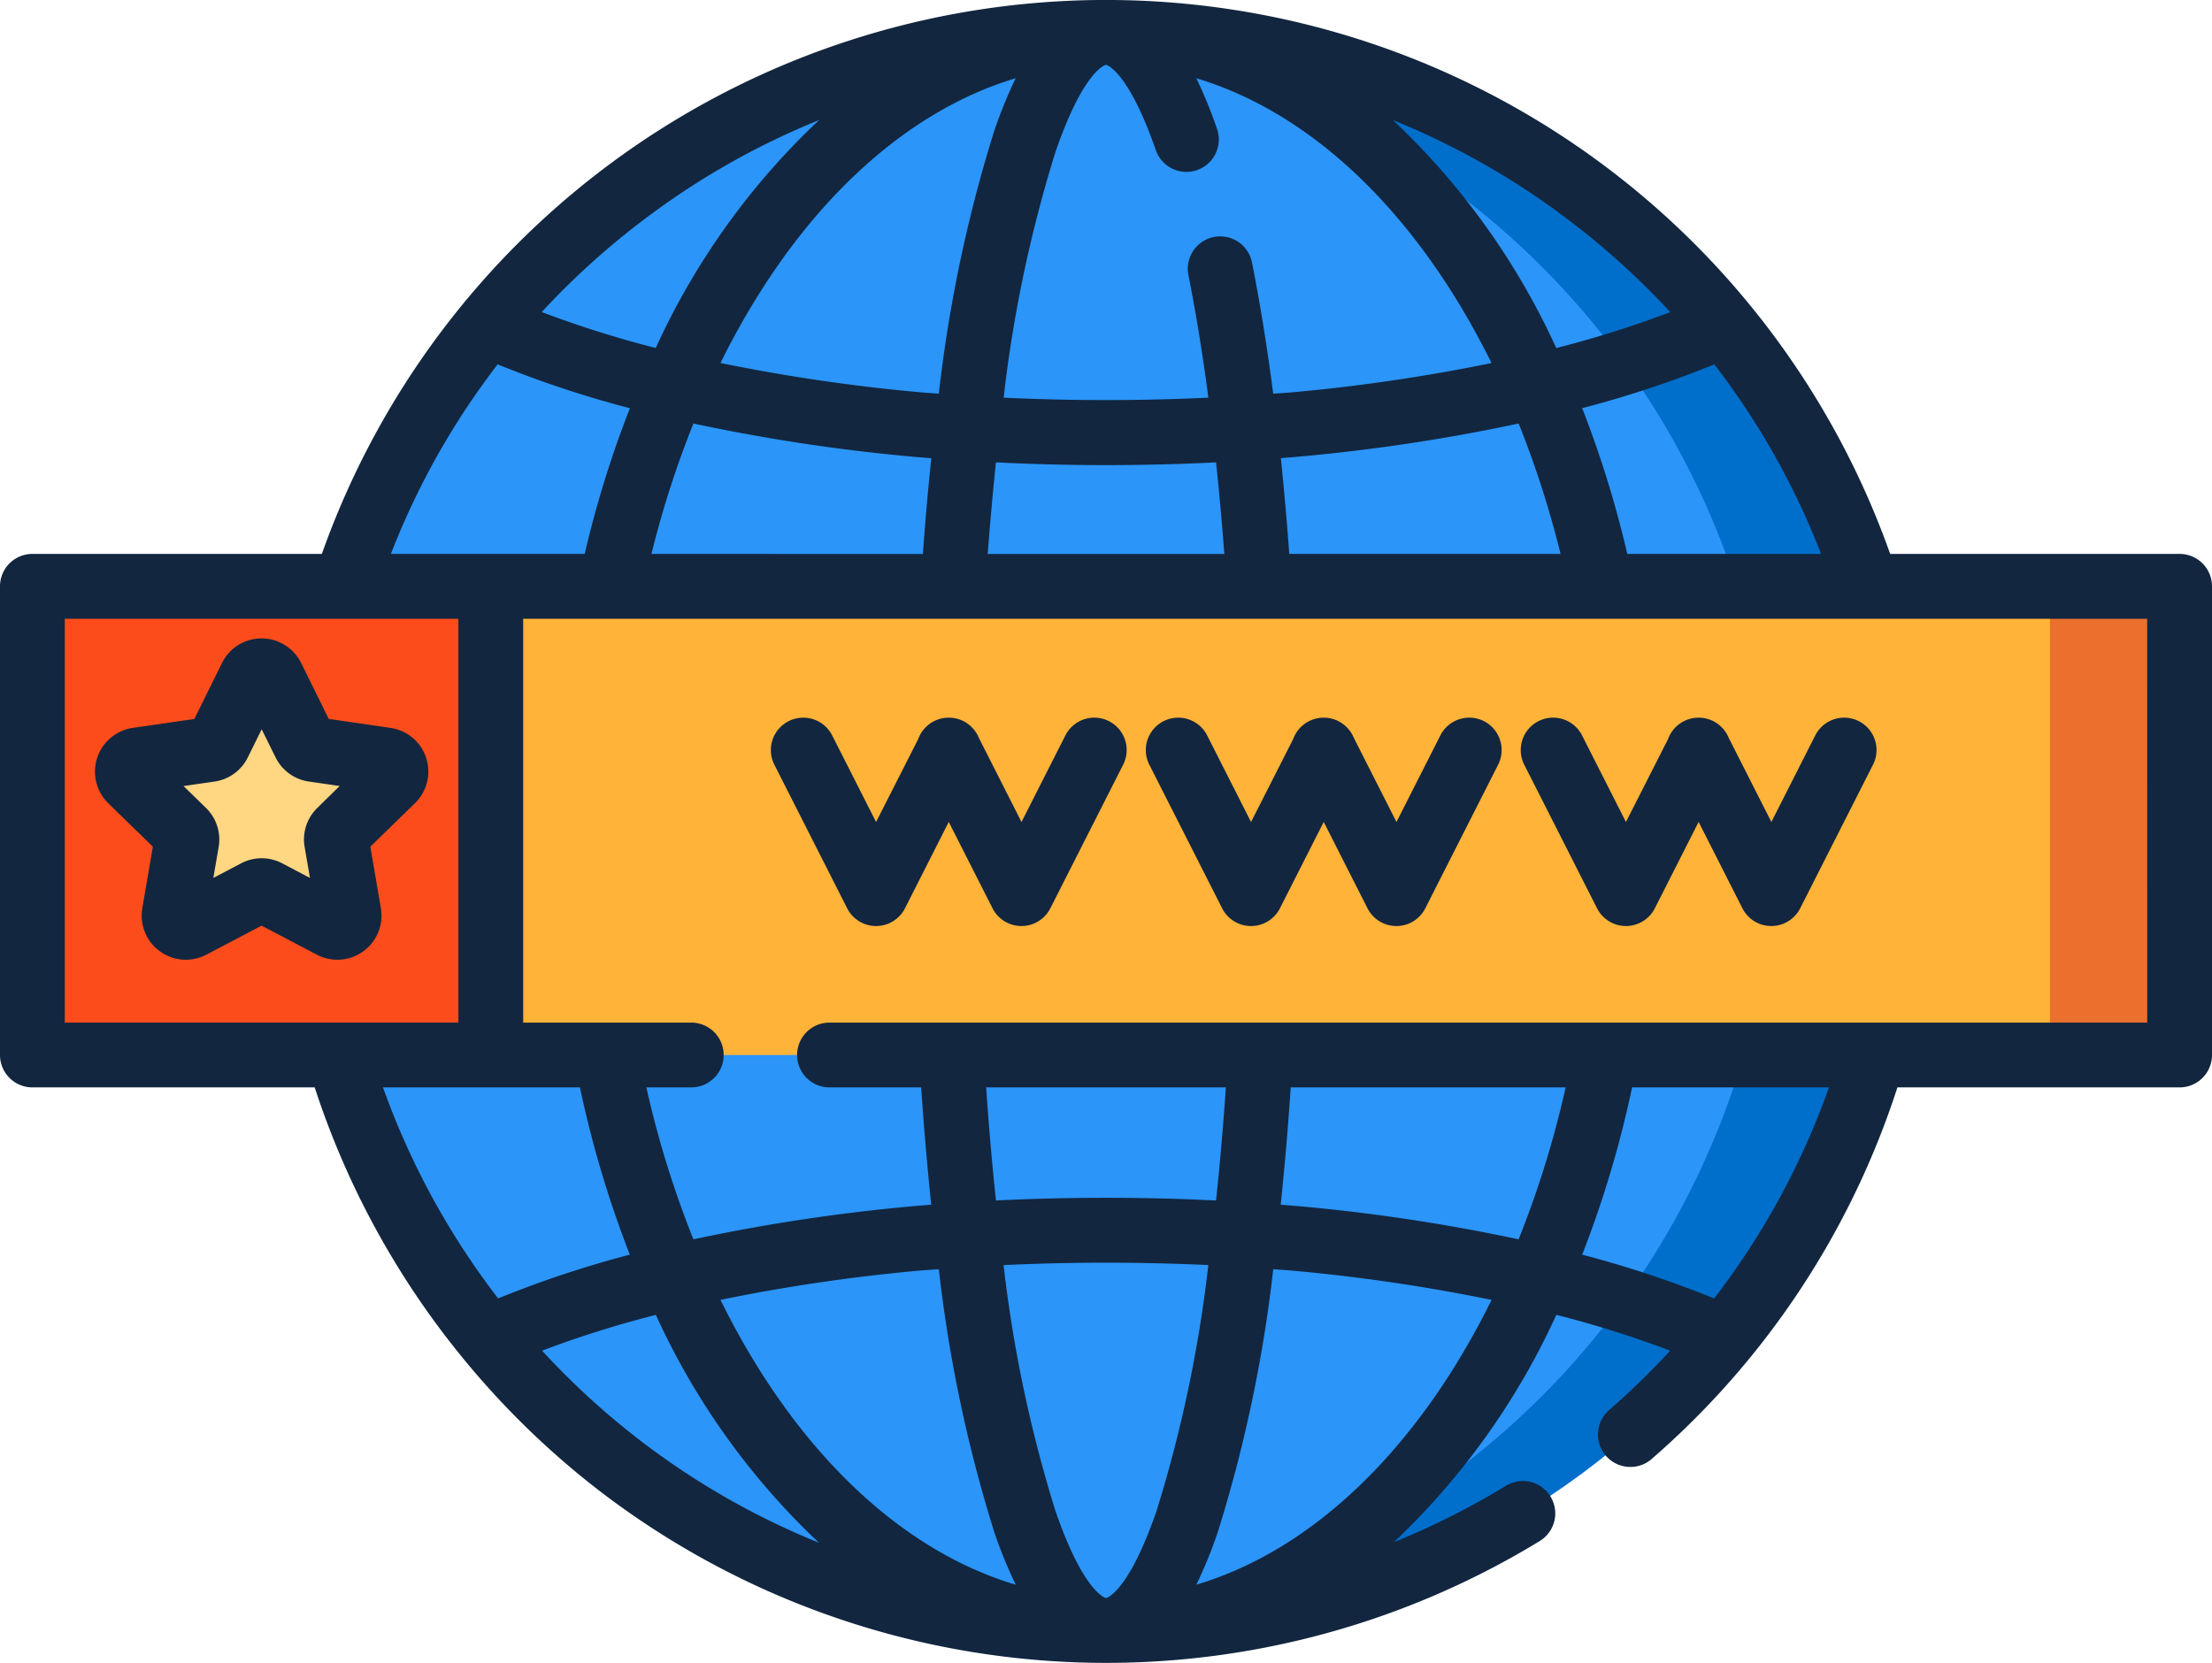 <svg xmlns="http://www.w3.org/2000/svg" width="105" height="78.956" viewBox="0 0 105 78.956">
  <g id="Grupo_879901" data-name="Grupo 879901" transform="translate(0 -63.5)">
    <path id="Trazado_631905" data-name="Trazado 631905" d="M37.939,0A37.939,37.939,0,1,1,0,37.939,37.939,37.939,0,0,1,37.939,0Z" transform="translate(14.561 65.038)" fill="#2b95f9"/>
    <path id="Trazado_631898" data-name="Trazado 631898" d="M244.076,71q-1.554,0-3.076.124a37.94,37.94,0,0,1,0,75.63q1.522.122,3.076.124a37.939,37.939,0,0,0,0-75.879Z" transform="translate(-191.576 -5.961)" fill="#006ecb"/>
    <rect id="Rectángulo_329181" data-name="Rectángulo 329181" width="101.924" height="22.251" transform="translate(1.538 91.341)" fill="#ffb338"/>
    <rect id="Rectángulo_329182" data-name="Rectángulo 329182" width="6.152" height="22.251" transform="translate(97.31 91.341)" fill="#eb6f2d"/>
    <rect id="Rectángulo_329183" data-name="Rectángulo 329183" width="21.759" height="22.251" transform="translate(1.538 91.341)" fill="#fd4c1b"/>
    <path id="Trazado_631899" data-name="Trazado 631899" d="M36.333,219.116l1.539,3.118a.557.557,0,0,0,.419.3l3.441.5a.557.557,0,0,1,.309.95l-2.49,2.427a.557.557,0,0,0-.16.493l.588,3.427a.557.557,0,0,1-.808.587l-3.078-1.618a.557.557,0,0,0-.518,0L32.5,230.923a.557.557,0,0,1-.808-.587l.588-3.427a.557.557,0,0,0-.16-.493l-2.49-2.427a.557.557,0,0,1,.309-.95l3.441-.5a.557.557,0,0,0,.419-.3l1.539-3.118A.557.557,0,0,1,36.333,219.116Z" transform="translate(-23.416 -123.456)" fill="#ffd681"/>
    <path id="Trazado_631900" data-name="Trazado 631900" d="M103.462,89.8H89.723A39.485,39.485,0,0,0,52.85,63.5c-.1,0-.206,0-.309,0H52.46l-.293,0H52.15A39.485,39.485,0,0,0,15.278,89.8H1.538A1.538,1.538,0,0,0,0,91.341v22.251a1.538,1.538,0,0,0,1.538,1.538h13.4a39.66,39.66,0,0,0,7.01,12.824c.03.04.061.078.094.114a39.531,39.531,0,0,0,6.56,6.33,39.5,39.5,0,0,0,44.489,2.27,1.538,1.538,0,0,0-1.607-2.623,36.127,36.127,0,0,1-5.32,2.678,34.528,34.528,0,0,0,7.712-10.794,50.374,50.374,0,0,1,5.406,1.7,36.794,36.794,0,0,1-2.9,2.823,1.538,1.538,0,0,0,2.019,2.322A39.4,39.4,0,0,0,90.067,115.13h13.395A1.538,1.538,0,0,0,105,113.592V91.341A1.538,1.538,0,0,0,103.462,89.8Zm-72.539,0a46.629,46.629,0,0,1,1.993-6.192A87.134,87.134,0,0,0,43.508,85.2c.231.02.463.038.7.056-.155,1.473-.29,2.995-.4,4.548Zm29.514-7.61c-.291-2.236-.629-4.327-1.008-6.229a1.538,1.538,0,1,0-3.017.6c.355,1.777.672,3.731.948,5.821-3.225.152-6.5.152-9.719,0A63.26,63.26,0,0,1,50.1,70.719c1.255-3.654,2.254-4.1,2.384-4.14h.028c.128.041,1.114.478,2.357,4.062a1.538,1.538,0,0,0,2.906-1.008,21.652,21.652,0,0,0-.989-2.418C62.3,68.865,67.3,73.652,70.8,80.737a84.836,84.836,0,0,1-9.574,1.4C60.964,82.157,60.7,82.173,60.437,82.193ZM48.213,67.215a21.862,21.862,0,0,0-1.02,2.505,66.869,66.869,0,0,0-2.629,12.473c-.261-.021-.524-.037-.784-.059a84.913,84.913,0,0,1-9.58-1.4C37.7,73.653,42.7,68.865,48.213,67.215Zm-.937,18.238c1.733.086,3.479.131,5.224.131s3.49-.045,5.224-.131c.15,1.409.281,2.863.393,4.35H46.884C47,88.316,47.127,86.862,47.276,85.453ZM61.2,89.8c-.114-1.554-.25-3.075-.4-4.548.234-.019.468-.037.7-.057a87.092,87.092,0,0,0,10.588-1.587A46.619,46.619,0,0,1,74.077,89.8Zm16.044,0a50.226,50.226,0,0,0-2.142-6.92A50.184,50.184,0,0,0,81.376,80.8,36.114,36.114,0,0,1,86.444,89.8ZM74.253,73.789a36.88,36.88,0,0,1,5.033,4.53,50.275,50.275,0,0,1-5.413,1.707A34.492,34.492,0,0,0,66.117,69.2,36.335,36.335,0,0,1,74.253,73.789Zm-43.506,0A36.311,36.311,0,0,1,38.882,69.2a34.491,34.491,0,0,0-7.754,10.823,50.278,50.278,0,0,1-5.413-1.707A36.866,36.866,0,0,1,30.747,73.789ZM23.624,80.8A50.176,50.176,0,0,0,29.9,82.882,50.237,50.237,0,0,0,27.755,89.8h-9.2A36.128,36.128,0,0,1,23.624,80.8ZM3.076,92.879H21.759v19.175H3.076ZM27.529,115.13h0a50.674,50.674,0,0,0,2.368,7.942,50.221,50.221,0,0,0-6.252,2.078,36.588,36.588,0,0,1-5.465-10.02Zm44.557,7.214a87.11,87.11,0,0,0-10.594-1.588c-.231-.02-.464-.038-.7-.056.189-1.8.349-3.66.477-5.57H74.319A47.108,47.108,0,0,1,72.086,122.344ZM57.723,120.5c-3.463-.171-6.98-.171-10.446,0-.184-1.733-.34-3.53-.466-5.372H58.19C58.063,116.973,57.907,118.77,57.723,120.5ZM52.5,139.379c-.01,0-1.059-.243-2.4-4.144a63.28,63.28,0,0,1-2.462-11.668c3.225-.152,6.5-.152,9.719,0A63.279,63.279,0,0,1,54.9,135.235C53.559,139.135,52.51,139.379,52.5,139.379Zm-7.936-15.618a66.867,66.867,0,0,0,2.629,12.473,21.84,21.84,0,0,0,1.022,2.509C42.7,137.1,37.7,132.317,34.2,125.218a84.833,84.833,0,0,1,9.574-1.4C44.036,123.8,44.3,123.782,44.564,123.761Zm-14.1,8.19a36.341,36.341,0,0,1-4.732-4.321,50.333,50.333,0,0,1,5.4-1.7,34.5,34.5,0,0,0,7.744,10.822A36.346,36.346,0,0,1,30.462,131.951Zm26.324,6.792a21.858,21.858,0,0,0,1.022-2.509,66.862,66.862,0,0,0,2.629-12.473c.261.021.524.037.784.059a84.915,84.915,0,0,1,9.58,1.4C67.3,132.317,62.3,137.1,56.786,138.743Zm24.578-13.589a50.221,50.221,0,0,0-6.262-2.082,50.674,50.674,0,0,0,2.368-7.942h9.345A36.206,36.206,0,0,1,81.364,125.154Zm20.56-13.1H39.375a1.538,1.538,0,0,0,0,3.076h4.352c.129,1.909.289,3.772.477,5.57-.234.019-.469.037-.7.057a87.074,87.074,0,0,0-10.589,1.587,47.1,47.1,0,0,1-2.234-7.214h2.132a1.538,1.538,0,1,0,0-3.076H24.835V92.879h77.089Z" transform="translate(0 0)" fill="#12263f"/>
    <path id="Trazado_631901" data-name="Trazado 631901" d="M35.987,215.555l-2.931-.426-1.311-2.656a2.095,2.095,0,0,0-3.757,0l-1.311,2.656-2.931.426a2.1,2.1,0,0,0-1.161,3.573l2.121,2.067-.5,2.919a2.095,2.095,0,0,0,3.04,2.208l2.622-1.378,2.621,1.378a2.095,2.095,0,0,0,3.04-2.208l-.5-2.919,2.121-2.067a2.095,2.095,0,0,0-1.161-3.573Zm-3.476,3.8a2.093,2.093,0,0,0-.6,1.855l.252,1.468-1.318-.693a2.1,2.1,0,0,0-1.95,0l-1.318.693.252-1.468a2.1,2.1,0,0,0-.6-1.854l-1.067-1.04,1.474-.214a2.094,2.094,0,0,0,1.577-1.146l.659-1.335.659,1.335A2.094,2.094,0,0,0,32.1,218.1l1.474.214Z" transform="translate(-17.45 -117.494)" fill="#12263f"/>
    <path id="Trazado_631902" data-name="Trazado 631902" d="M194.5,229.8a1.538,1.538,0,0,0-2.067.676l-2.084,4.111-2.02-3.985a1.565,1.565,0,0,0-.119-.235,1.544,1.544,0,0,0-2.628,0,1.529,1.529,0,0,0-.136.283l-2,3.938-2.084-4.111a1.538,1.538,0,1,0-2.744,1.391l3.456,6.817a1.538,1.538,0,0,0,2.744,0l2.078-4.1,2.078,4.1a1.538,1.538,0,0,0,2.744,0l3.456-6.817A1.537,1.537,0,0,0,194.5,229.8Z" transform="translate(-141.86 -132.059)" fill="#12263f"/>
    <path id="Trazado_631903" data-name="Trazado 631903" d="M281.28,229.8a1.538,1.538,0,0,0-2.067.676l-2.084,4.111-2.02-3.985a1.565,1.565,0,0,0-.119-.235,1.544,1.544,0,0,0-2.628,0,1.529,1.529,0,0,0-.136.283l-2,3.938-2.084-4.111a1.538,1.538,0,1,0-2.744,1.391l3.456,6.817a1.538,1.538,0,0,0,2.744,0l2.078-4.1,2.078,4.1a1.538,1.538,0,0,0,2.744,0l3.456-6.817A1.537,1.537,0,0,0,281.28,229.8Z" transform="translate(-210.841 -132.059)" fill="#12263f"/>
    <path id="Trazado_631904" data-name="Trazado 631904" d="M368.057,229.8a1.538,1.538,0,0,0-2.067.676l-2.084,4.111-2.02-3.985a1.565,1.565,0,0,0-.119-.235,1.544,1.544,0,0,0-2.628,0,1.532,1.532,0,0,0-.136.282l-2,3.938-2.084-4.111a1.538,1.538,0,1,0-2.744,1.391l3.456,6.817a1.538,1.538,0,0,0,2.744,0l2.078-4.1,2.078,4.1a1.538,1.538,0,0,0,2.744,0l3.456-6.817A1.537,1.537,0,0,0,368.057,229.8Z" transform="translate(-279.822 -132.059)" fill="#12263f"/>
  </g>
</svg>
